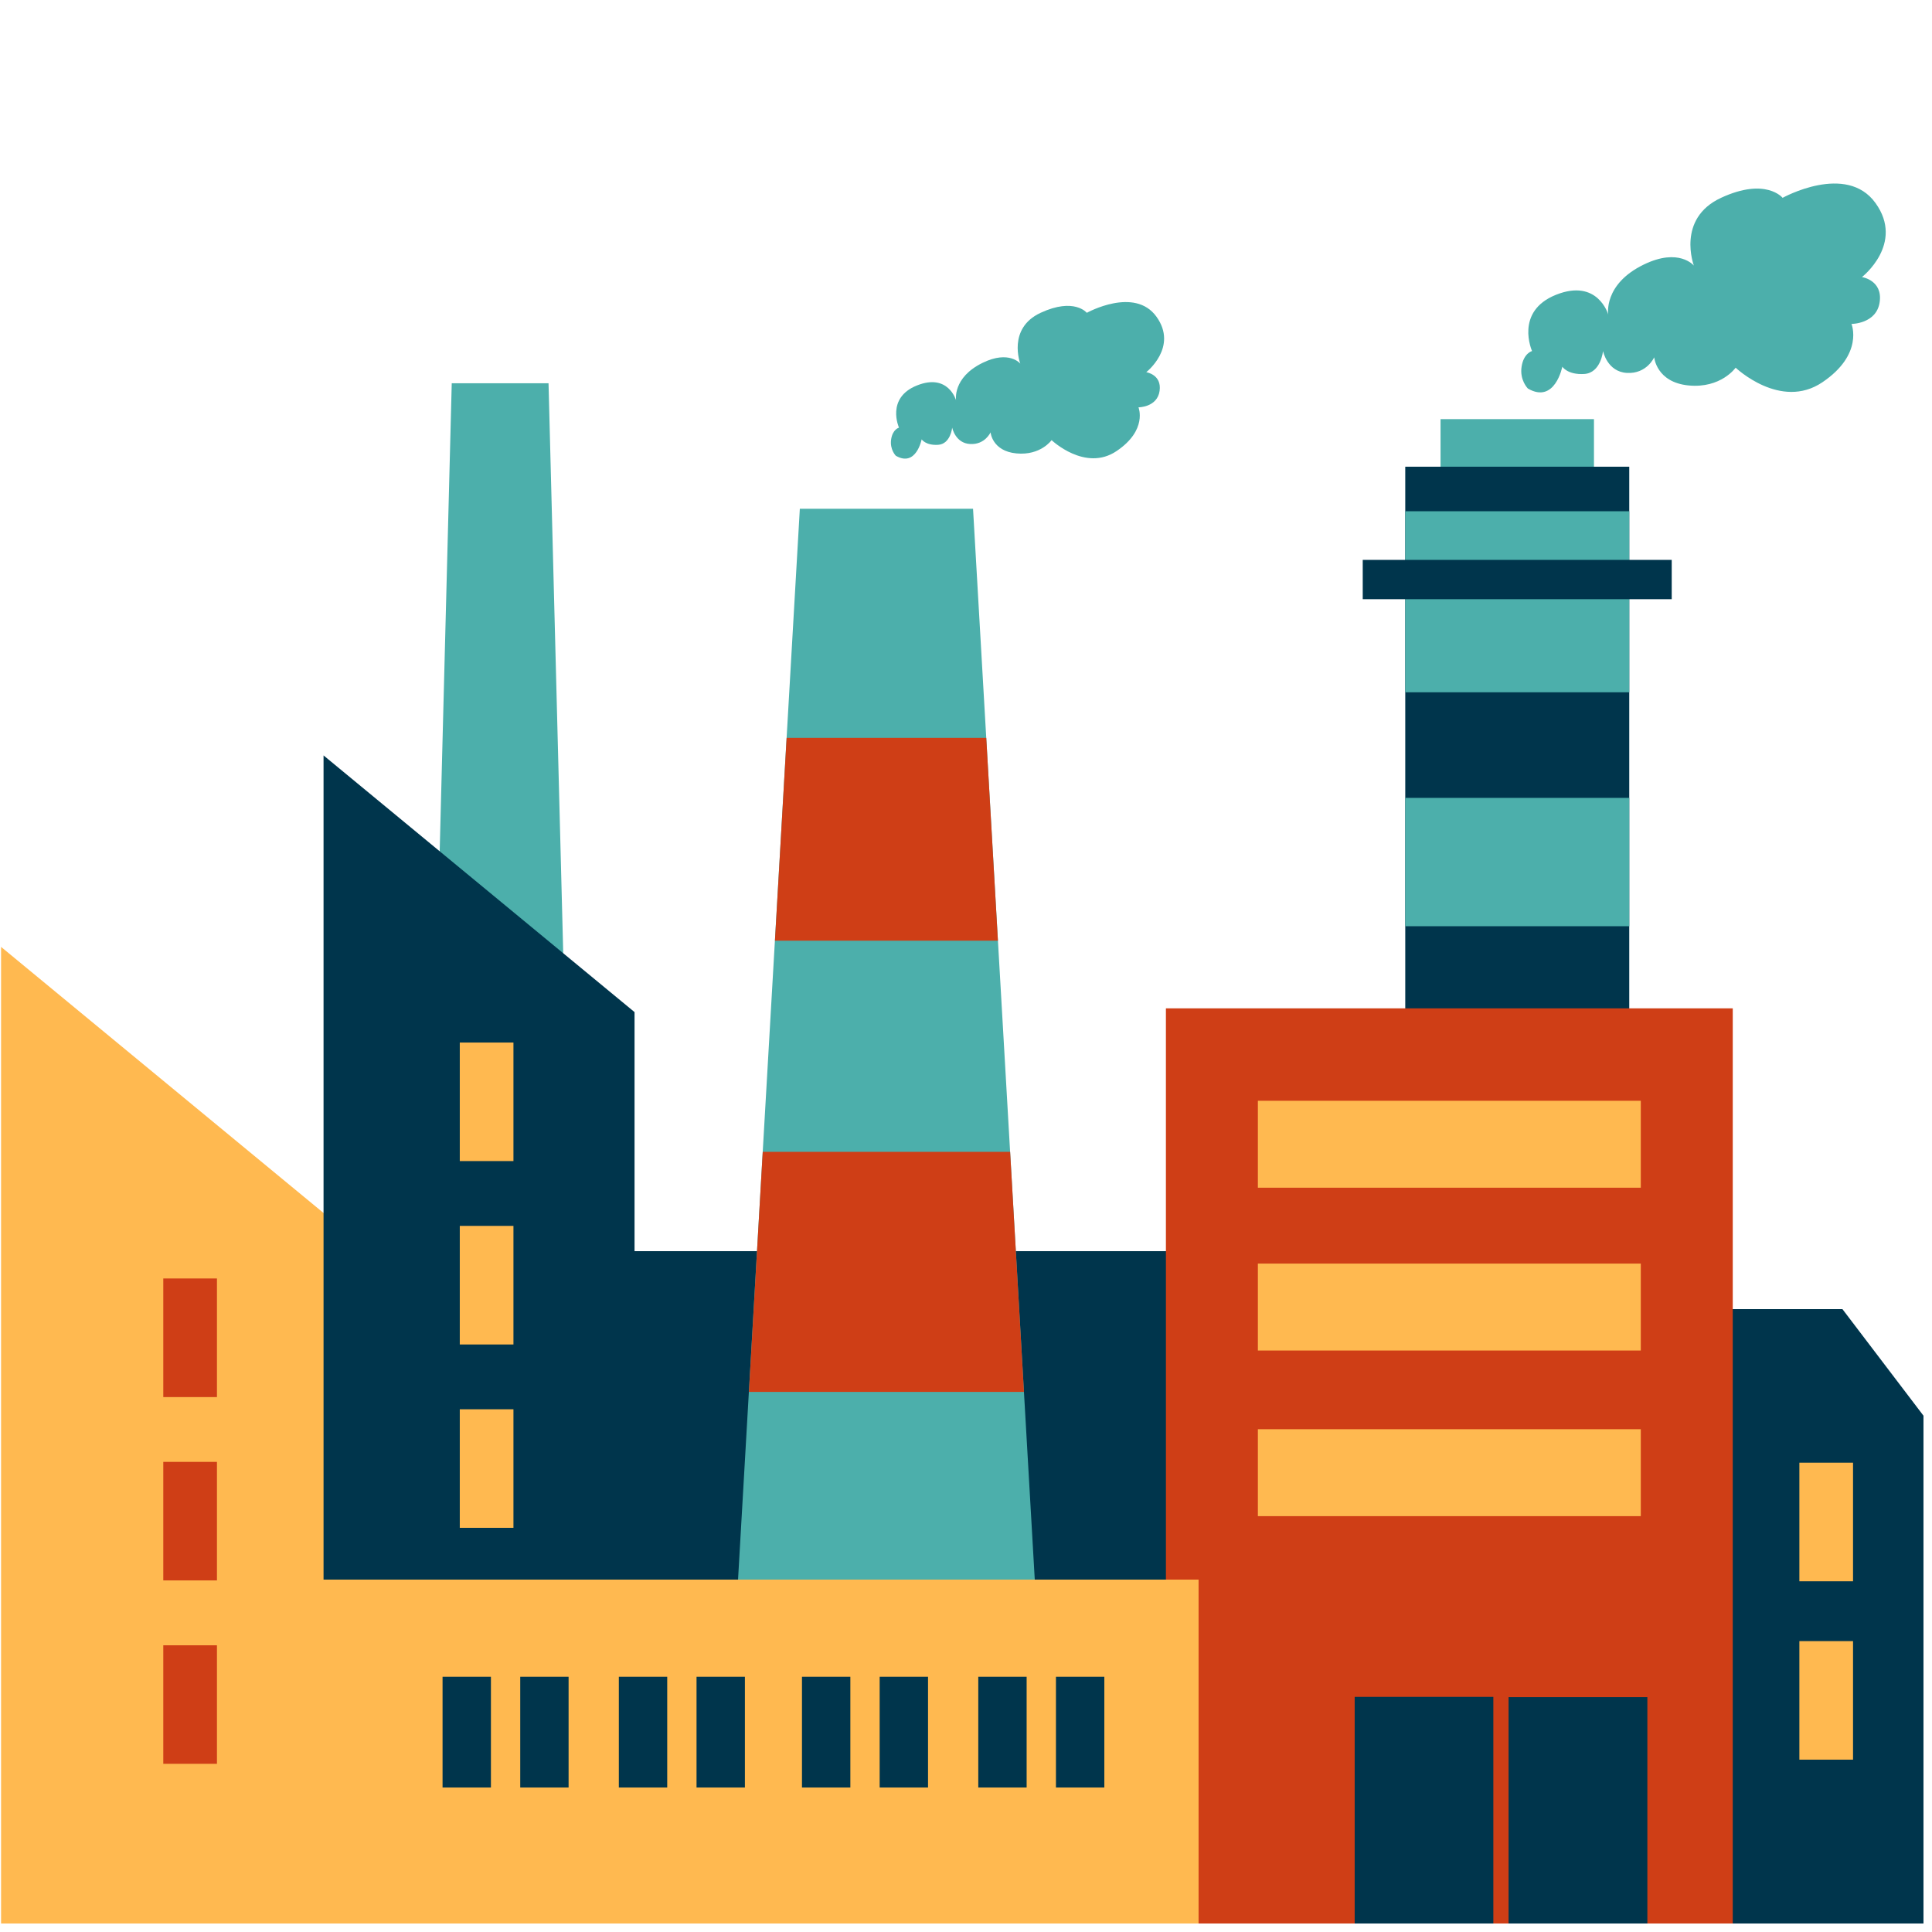 <svg xmlns="http://www.w3.org/2000/svg" xmlns:xlink="http://www.w3.org/1999/xlink" width="50" zoomAndPan="magnify" viewBox="0 0 112.5 112.5" height="50" preserveAspectRatio="xMidYMid meet" version="1.0"><defs><clipPath id="182c0265af"><path d="M 0 55 L 21 55 L 21 112.004 L 0 112.004 Z M 0 55 " clip-rule="nonzero"/></clipPath><clipPath id="9b1056936c"><path d="M 99 76 L 112.004 76 L 112.004 112.004 L 99 112.004 Z M 99 76 " clip-rule="nonzero"/></clipPath><clipPath id="cc555dcfa9"><path d="M 67 58 L 101 58 L 101 112.004 L 67 112.004 Z M 67 58 " clip-rule="nonzero"/></clipPath><clipPath id="e8e6e6f8b2"><path d="M 78 98 L 87 98 L 87 112.004 L 78 112.004 Z M 78 98 " clip-rule="nonzero"/></clipPath><clipPath id="50ebf9e0d9"><path d="M 87 98 L 96 98 L 96 112.004 L 87 112.004 Z M 87 98 " clip-rule="nonzero"/></clipPath><clipPath id="22e440d785"><path d="M 17 91 L 70 91 L 70 112.004 L 17 112.004 Z M 17 91 " clip-rule="nonzero"/></clipPath></defs><path fill="#4cafab" d="M 32.906 59.758 L 25.34 59.758 L 26.305 22.316 L 31.941 22.316 Z M 32.906 59.758 " fill-opacity="1" fill-rule="nonzero"/><path fill="#4cafab" d="M 83.883 24.406 L 92.816 24.406 L 92.816 32.238 L 83.883 32.238 Z M 83.883 24.406 " fill-opacity="1" fill-rule="nonzero"/><g clip-path="url(#182c0265af)"><path fill="#ffb950" d="M 20.531 72.027 L 0.062 55.137 L 0.062 112.207 L 20.531 112.207 Z M 20.531 72.027 " fill-opacity="1" fill-rule="nonzero"/></g><path fill="#00354c" d="M 36.949 58.934 L 18.84 43.988 L 18.84 94.492 L 36.949 94.492 Z M 36.949 58.934 " fill-opacity="1" fill-rule="nonzero"/><path fill="#00354c" d="M 35.562 72.855 L 70.82 72.855 L 70.82 93.586 L 35.562 93.586 Z M 35.562 72.855 " fill-opacity="1" fill-rule="nonzero"/><path fill="#4cafab" d="M 60.523 96.641 L 42.707 96.641 L 46.574 29.625 L 56.66 29.625 Z M 60.523 96.641 " fill-opacity="1" fill-rule="nonzero"/><g clip-path="url(#9b1056936c)"><path fill="#00354c" d="M 112.418 112.148 L 99.68 112.148 L 99.68 76.23 L 107.285 76.23 L 112.418 82.98 Z M 112.418 112.148 " fill-opacity="1" fill-rule="nonzero"/></g><path fill="#00354c" d="M 81.828 27.176 L 94.871 27.176 L 94.871 60.684 L 81.828 60.684 Z M 81.828 27.176 " fill-opacity="1" fill-rule="nonzero"/><g clip-path="url(#cc555dcfa9)"><path fill="#cf3e16" d="M 67.891 58.715 L 100.898 58.715 L 100.898 112.148 L 67.891 112.148 Z M 67.891 58.715 " fill-opacity="1" fill-rule="nonzero"/></g><g clip-path="url(#e8e6e6f8b2)"><path fill="#00354c" d="M 78.883 98.809 L 86.957 98.809 L 86.957 112.102 L 78.883 112.102 Z M 78.883 98.809 " fill-opacity="1" fill-rule="nonzero"/></g><g clip-path="url(#50ebf9e0d9)"><path fill="#00354c" d="M 87.844 98.824 L 95.926 98.824 L 95.926 112.117 L 87.844 112.117 Z M 87.844 98.824 " fill-opacity="1" fill-rule="nonzero"/></g><path fill="#ffb950" d="M 73.246 64.098 L 95.543 64.098 L 95.543 69.16 L 73.246 69.16 Z M 73.246 64.098 " fill-opacity="1" fill-rule="nonzero"/><path fill="#ffb950" d="M 73.246 73.578 L 95.543 73.578 L 95.543 78.641 L 73.246 78.641 Z M 73.246 73.578 " fill-opacity="1" fill-rule="nonzero"/><path fill="#ffb950" d="M 73.246 83.223 L 95.543 83.223 L 95.543 88.285 L 73.246 88.285 Z M 73.246 83.223 " fill-opacity="1" fill-rule="nonzero"/><path fill="#4cafab" d="M 81.828 29.77 L 94.871 29.77 L 94.871 40.312 L 81.828 40.312 Z M 81.828 29.77 " fill-opacity="1" fill-rule="nonzero"/><path fill="#4cafab" d="M 81.828 46.461 L 94.871 46.461 L 94.871 53.934 L 81.828 53.934 Z M 81.828 46.461 " fill-opacity="1" fill-rule="nonzero"/><path fill="#00354c" d="M 79.352 32.602 L 97.344 32.602 L 97.344 34.891 L 79.352 34.891 Z M 79.352 32.602 " fill-opacity="1" fill-rule="nonzero"/><path fill="#ffb950" d="M 104.777 85.172 L 107.902 85.172 L 107.902 92.078 L 104.777 92.078 Z M 104.777 85.172 " fill-opacity="1" fill-rule="nonzero"/><path fill="#ffb950" d="M 104.777 95.562 L 107.902 95.562 L 107.902 102.465 L 104.777 102.465 Z M 104.777 95.562 " fill-opacity="1" fill-rule="nonzero"/><g clip-path="url(#22e440d785)"><path fill="#ffb950" d="M 17.852 91.98 L 69.793 91.98 L 69.793 112.148 L 17.852 112.148 Z M 17.852 91.98 " fill-opacity="1" fill-rule="nonzero"/></g><path fill="#00354c" d="M 25.77 97.637 L 28.586 97.637 L 28.586 104.086 L 25.77 104.086 Z M 25.77 97.637 " fill-opacity="1" fill-rule="nonzero"/><path fill="#00354c" d="M 30.293 97.637 L 33.109 97.637 L 33.109 104.086 L 30.293 104.086 Z M 30.293 97.637 " fill-opacity="1" fill-rule="nonzero"/><path fill="#00354c" d="M 36.035 97.637 L 38.852 97.637 L 38.852 104.086 L 36.035 104.086 Z M 36.035 97.637 " fill-opacity="1" fill-rule="nonzero"/><path fill="#00354c" d="M 40.559 97.637 L 43.375 97.637 L 43.375 104.086 L 40.559 104.086 Z M 40.559 97.637 " fill-opacity="1" fill-rule="nonzero"/><path fill="#00354c" d="M 46.699 97.637 L 49.516 97.637 L 49.516 104.086 L 46.699 104.086 Z M 46.699 97.637 " fill-opacity="1" fill-rule="nonzero"/><path fill="#00354c" d="M 51.223 97.637 L 54.039 97.637 L 54.039 104.086 L 51.223 104.086 Z M 51.223 97.637 " fill-opacity="1" fill-rule="nonzero"/><path fill="#00354c" d="M 56.965 97.637 L 59.781 97.637 L 59.781 104.086 L 56.965 104.086 Z M 56.965 97.637 " fill-opacity="1" fill-rule="nonzero"/><path fill="#00354c" d="M 61.488 97.637 L 64.305 97.637 L 64.305 104.086 L 61.488 104.086 Z M 61.488 97.637 " fill-opacity="1" fill-rule="nonzero"/><path fill="#cf3e16" d="M 45.125 54.777 L 58.109 54.777 L 57.43 42.965 L 45.805 42.965 Z M 45.125 54.777 " fill-opacity="1" fill-rule="nonzero"/><path fill="#cf3e16" d="M 43.609 81.051 L 59.625 81.051 L 58.82 67.07 L 44.414 67.07 Z M 43.609 81.051 " fill-opacity="1" fill-rule="nonzero"/><path fill="#ffb950" d="M 26.773 60.707 L 29.898 60.707 L 29.898 67.609 L 26.773 67.609 Z M 26.773 60.707 " fill-opacity="1" fill-rule="nonzero"/><path fill="#ffb950" d="M 26.773 71.383 L 29.898 71.383 L 29.898 78.289 L 26.773 78.289 Z M 26.773 71.383 " fill-opacity="1" fill-rule="nonzero"/><path fill="#ffb950" d="M 26.773 82.062 L 29.898 82.062 L 29.898 88.965 L 26.773 88.965 Z M 26.773 82.062 " fill-opacity="1" fill-rule="nonzero"/><path fill="#cf3e16" d="M 9.508 74.445 L 12.633 74.445 L 12.633 81.352 L 9.508 81.352 Z M 9.508 74.445 " fill-opacity="1" fill-rule="nonzero"/><path fill="#cf3e16" d="M 9.508 85.125 L 12.633 85.125 L 12.633 92.027 L 9.508 92.027 Z M 9.508 85.125 " fill-opacity="1" fill-rule="nonzero"/><path fill="#cf3e16" d="M 9.508 95.805 L 12.633 95.805 L 12.633 102.707 L 9.508 102.707 Z M 9.508 95.805 " fill-opacity="1" fill-rule="nonzero"/><path fill="#4cafab" d="M 52.164 26.539 C 52.164 26.539 51.801 26.176 51.891 25.582 C 51.98 24.992 52.348 24.902 52.348 24.902 C 52.348 24.902 51.57 23.172 53.395 22.445 C 55.219 21.715 55.672 23.309 55.672 23.309 C 55.672 23.309 55.445 21.988 57.223 21.125 C 58.762 20.375 59.41 21.172 59.41 21.172 C 59.41 21.172 58.637 19.125 60.594 18.215 C 62.555 17.305 63.285 18.215 63.285 18.215 C 63.285 18.215 66.066 16.668 67.34 18.441 C 68.617 20.215 66.746 21.672 66.746 21.672 C 66.746 21.672 67.66 21.809 67.523 22.762 C 67.387 23.719 66.293 23.719 66.293 23.719 C 66.293 23.719 66.84 25.039 65.016 26.266 C 63.195 27.496 61.234 25.629 61.234 25.629 C 61.234 25.629 60.594 26.539 59.184 26.402 C 57.77 26.266 57.68 25.176 57.68 25.176 C 57.68 25.176 57.359 25.902 56.492 25.855 C 55.629 25.812 55.445 24.902 55.445 24.902 C 55.445 24.902 55.355 25.855 54.625 25.902 C 53.895 25.945 53.668 25.582 53.668 25.582 C 53.668 25.582 53.348 27.223 52.164 26.539 Z M 52.164 26.539 " fill-opacity="1" fill-rule="nonzero"/><path fill="#4cafab" d="M 88.969 22.625 C 88.969 22.625 88.48 22.141 88.602 21.352 C 88.723 20.562 89.211 20.441 89.211 20.441 C 89.211 20.441 88.176 18.137 90.609 17.164 C 93.043 16.195 93.648 18.316 93.648 18.316 C 93.648 18.316 93.344 16.559 95.715 15.406 C 97.77 14.406 98.633 15.465 98.633 15.465 C 98.633 15.465 97.602 12.734 100.215 11.52 C 102.828 10.309 103.801 11.52 103.801 11.52 C 103.801 11.52 107.508 9.457 109.211 11.824 C 110.914 14.191 108.422 16.133 108.422 16.133 C 108.422 16.133 109.637 16.316 109.453 17.59 C 109.273 18.863 107.812 18.863 107.812 18.863 C 107.812 18.863 108.543 20.625 106.113 22.262 C 103.68 23.902 101.066 21.41 101.066 21.41 C 101.066 21.41 100.215 22.625 98.328 22.445 C 96.445 22.262 96.324 20.805 96.324 20.805 C 96.324 20.805 95.898 21.777 94.742 21.715 C 93.586 21.656 93.344 20.441 93.344 20.441 C 93.344 20.441 93.223 21.715 92.25 21.777 C 91.277 21.836 90.973 21.352 90.973 21.352 C 90.973 21.352 90.547 23.539 88.969 22.625 Z M 88.969 22.625 " fill-opacity="1" fill-rule="nonzero"/></svg>

